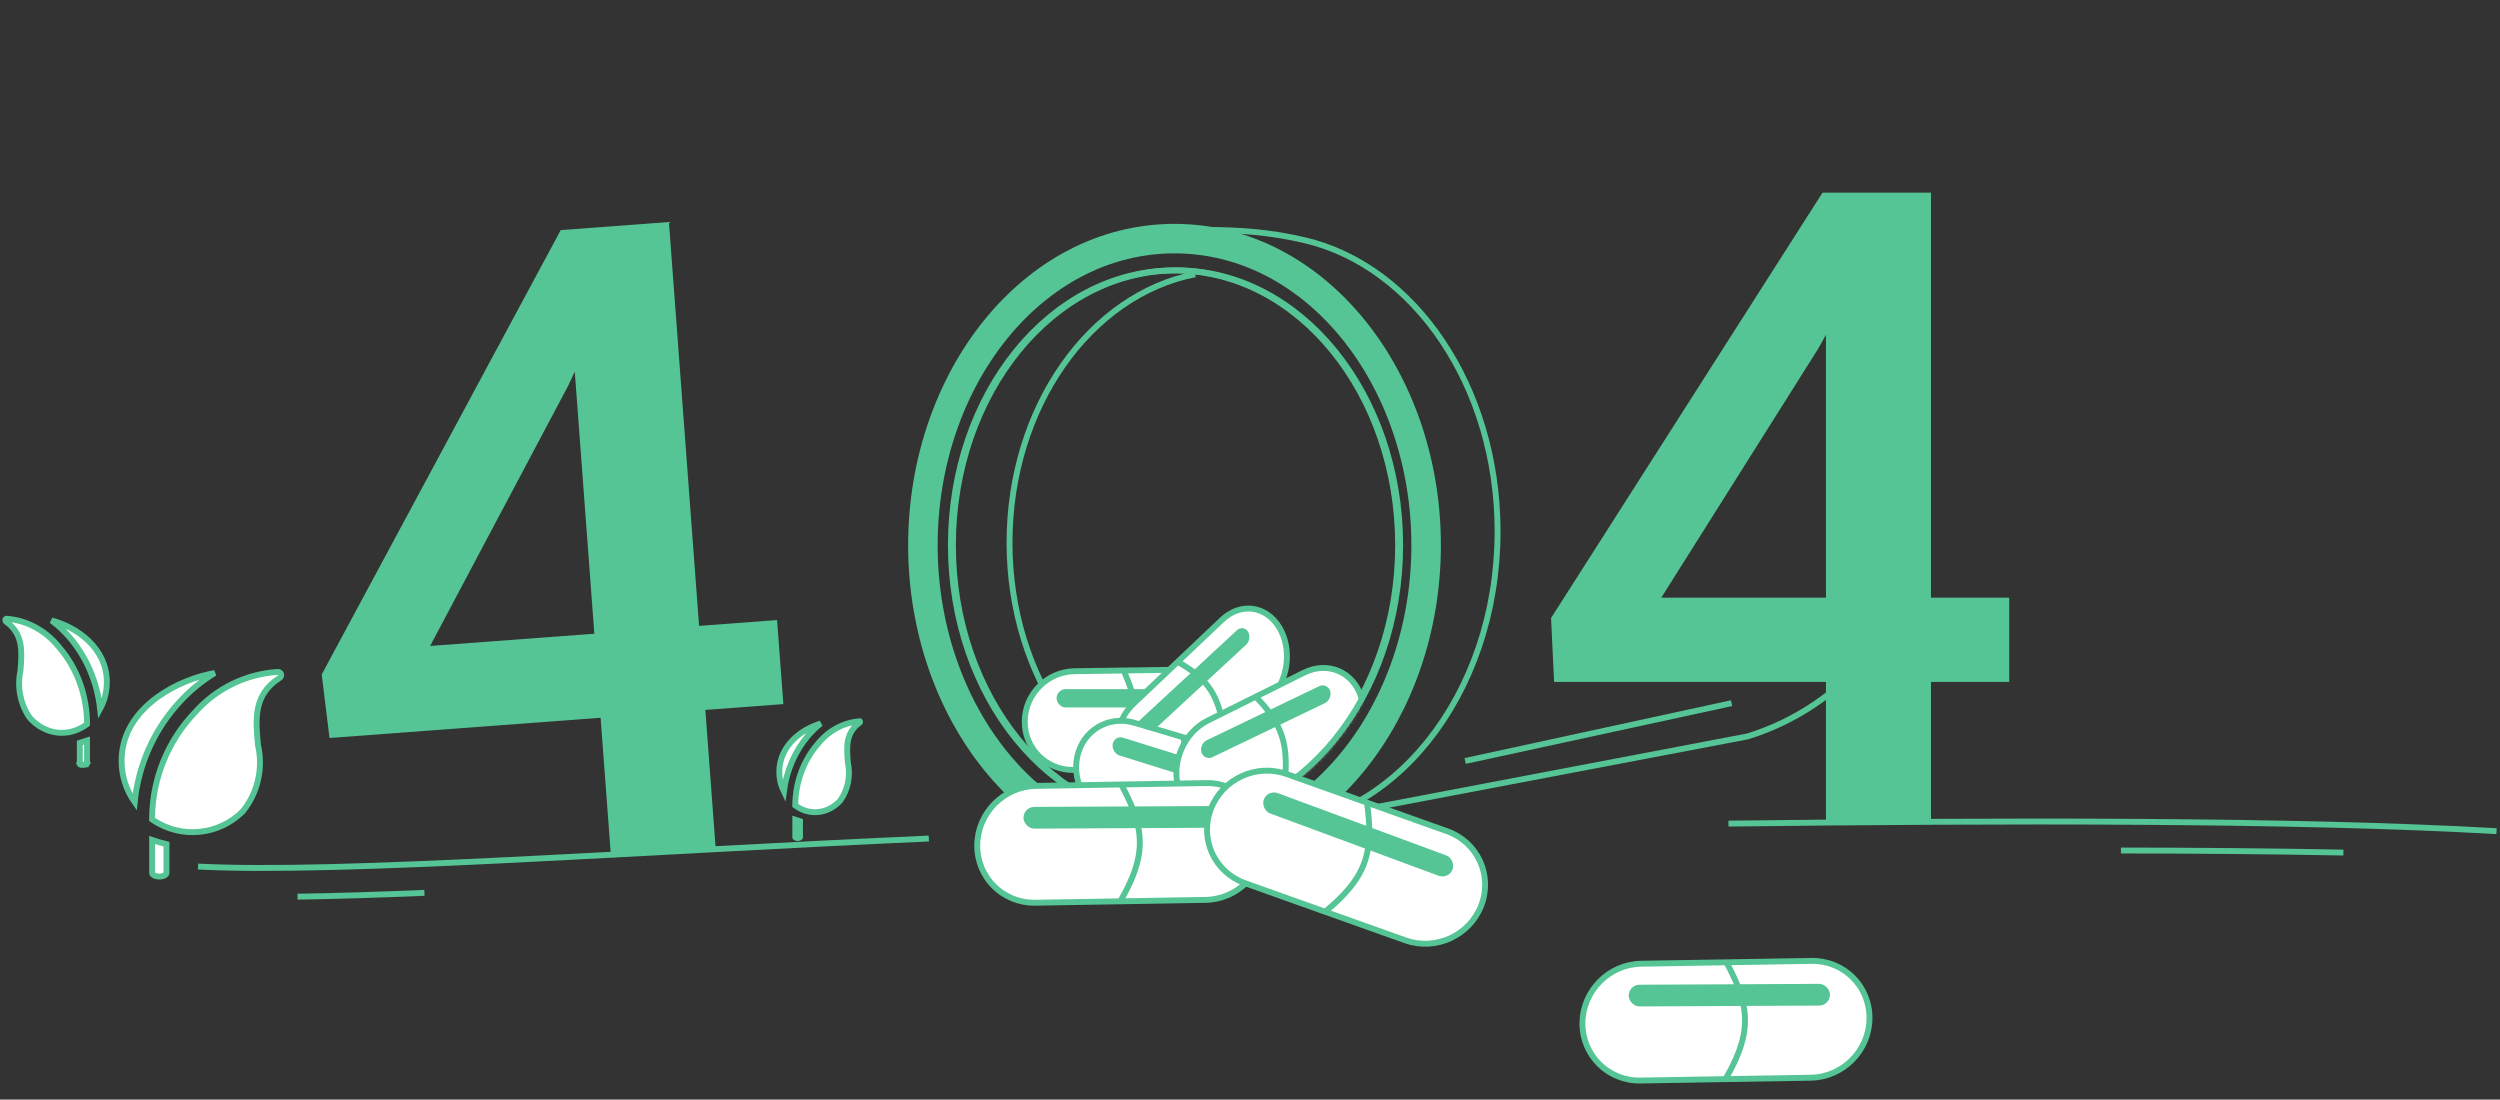 <svg width="723" height="318" viewBox="0 0 723 318" fill="none" xmlns="http://www.w3.org/2000/svg">
<rect x="0" y="0" width="723" height="318" fill="#333333" stroke="none"/>
<path d="M202.171 181.005L224.732 179.32L226.547 203.627L203.986 205.311L207.001 245.698L176.711 247.959L173.696 207.573L95.292 213.427L93.042 195.044L162.163 66.544L193.45 64.208L202.171 181.005ZM124.39 186.812L171.881 183.266L166.223 107.48L164.277 111.636L124.39 186.812Z" fill="#55C595"/>
<path d="M558.44 172.847H581.064V197.221H558.44V237.72H528.066V197.221H449.443L448.568 178.722L527.066 55.726H558.44V172.847ZM480.442 172.847H528.066V96.849L525.816 100.849L480.442 172.847Z" fill="#55C595"/>
<path d="M348.5 66.5C358.717 66.5 367.332 67.137 377.274 69.464C409.051 76.9 433.1 111.78 433.1 153.686C433.1 201.009 402.431 239.372 364.599 239.372C361.106 239.372 357.673 239.045 354.321 238.414" stroke="#55C595" stroke-width="1.707"/>
<path d="M394.608 234.059L505.373 212.975C519.196 208.726 531.402 200.409 540.775 189.319" stroke="#55C595" stroke-width="1.707"/>
<path d="M423.717 220.074L500.776 203.35" stroke="#55C595" stroke-width="1.707"/>
<path d="M339.669 246.325C380.646 246.325 412.437 205.757 412.437 157.668C412.437 109.578 380.646 69.01 339.669 69.01C298.692 69.01 266.902 109.578 266.902 157.668C266.902 205.757 298.692 246.325 339.669 246.325Z" stroke="#55C595" stroke-width="8.533"/>
<path d="M339.669 237.142C375.543 237.142 404.339 201.385 404.339 157.667C404.339 113.95 375.543 78.193 339.669 78.193C303.795 78.193 274.999 113.95 274.999 157.667C274.999 201.385 303.795 237.142 339.669 237.142Z" stroke="#55C595" stroke-width="1.707"/>
<path d="M345.664 79.306C315.221 85.273 291.953 117.762 291.953 156.946C291.953 196.131 315.221 228.62 345.664 234.587" stroke="#55C595" stroke-width="1.707"/>
<mask id="mask0" mask-type="alpha" maskUnits="userSpaceOnUse" x="274" y="77" width="132" height="161">
<path d="M339.669 237.142C375.543 237.142 404.339 201.385 404.339 157.667C404.339 113.95 375.543 78.193 339.669 78.193C303.795 78.193 274.999 113.95 274.999 157.667C274.999 201.385 303.795 237.142 339.669 237.142Z" fill="#C4C4C4" stroke="#55C595" stroke-width="1.707"/>
</mask>
<g mask="url(#mask0)">
<path d="M339.179 193.706C347.064 193.591 353.395 199.891 353.319 207.776C353.244 215.662 346.791 222.147 338.906 222.261L324.701 222.467L310.496 222.673C302.612 222.787 296.281 216.487 296.356 208.602C296.431 200.717 302.884 194.232 310.769 194.118L324.974 193.912L339.179 193.706Z" fill="white"/>
<path d="M324.701 222.467L338.906 222.261C346.791 222.147 353.244 215.662 353.319 207.776V207.776C353.395 199.891 347.064 193.591 339.179 193.706L324.974 193.912M324.701 222.467L310.496 222.673C302.612 222.787 296.281 216.487 296.356 208.602V208.602C296.431 200.717 302.884 194.232 310.769 194.118L324.974 193.912M324.701 222.467C328.073 215.247 329.239 210.075 328.315 204.299M324.974 193.912C325.901 196.029 326.654 197.97 327.23 199.803" stroke="#55C595" stroke-width="1.707"/>
<rect x="306.414" y="200.143" width="38.232" height="3.601" rx="1.801" fill="#55C595" stroke="#55C595" stroke-width="1.707"/>
<path d="M353.435 179.225C358.808 174.132 366.23 175.161 370.013 181.522C373.796 187.883 372.507 197.169 367.134 202.262L354.287 214.439L341.441 226.616C336.068 231.709 328.646 230.68 324.863 224.319C321.08 217.957 322.369 208.672 327.742 203.579L340.588 191.402L353.435 179.225Z" fill="white"/>
<path d="M354.287 214.439L367.134 202.262C372.507 197.169 373.796 187.883 370.013 181.522V181.522C366.23 175.161 358.808 174.132 353.435 179.225L340.588 191.402M354.287 214.439L341.441 226.616C336.068 231.709 328.646 230.68 324.863 224.319V224.319C321.08 217.957 322.369 208.672 327.742 203.579L340.588 191.402M354.287 214.439C353.465 206.172 351.876 201.173 348.323 197.237M340.588 191.402C342.362 192.409 343.91 193.405 345.264 194.444" stroke="#55C595" stroke-width="1.707"/>
<rect x="1.07" y="0.149" width="41.8" height="3.264" rx="1.632" transform="matrix(0.734 -0.679 0.52 0.854 327.892 210.811)" fill="#55C595" stroke="#55C595" stroke-width="1.707"/>
<path d="M356.377 217.429C363.849 219.645 368.573 227.62 366.928 235.241C365.284 242.862 357.895 247.244 350.423 245.028L336.259 240.827L322.095 236.626C314.623 234.411 309.899 226.436 311.543 218.815C313.188 211.193 320.577 206.811 328.049 209.027L342.213 213.228L356.377 217.429Z" fill="white"/>
<path d="M336.259 240.827L350.423 245.028C357.895 247.244 365.284 242.862 366.928 235.241V235.241C368.573 227.62 363.849 219.645 356.377 217.429L342.213 213.228M336.259 240.827L322.095 236.626C314.623 234.411 309.899 226.436 311.543 218.815V218.815C313.188 211.193 320.577 206.811 328.049 209.027L342.213 213.228M336.259 240.827C340.966 234.848 343.127 230.187 343.382 224.308M342.213 213.228C342.69 215.561 343.033 217.671 343.226 219.621" stroke="#55C595" stroke-width="1.707"/>
<rect x="0.643" y="1.09" width="38.85" height="3.546" rx="1.773" transform="matrix(0.955 0.298 -0.201 0.98 322.571 212.402)" fill="#55C595" stroke="#55C595" stroke-width="1.707"/>
<path d="M377.078 194.555C383.99 191.115 391.423 194.308 393.681 201.688C395.938 209.067 392.165 217.838 385.253 221.278L371.358 228.193L357.463 235.109C350.551 238.549 343.118 235.355 340.861 227.976C338.603 220.597 342.377 211.826 349.289 208.386L363.183 201.471L377.078 194.555Z" fill="white"/>
<path d="M371.358 228.193L385.253 221.278C392.165 217.838 395.938 209.067 393.681 201.688V201.688C391.423 194.308 383.99 191.115 377.078 194.555L363.183 201.471M371.358 228.193L357.463 235.109C350.551 238.549 343.118 235.355 340.861 227.976V227.976C338.603 220.597 342.377 211.826 349.289 208.386L363.183 201.471M371.358 228.193C372.368 219.957 371.927 214.617 369.362 209.65M363.183 201.471C364.672 203.028 365.947 204.499 367.024 205.948" stroke="#55C595" stroke-width="1.707"/>
<rect x="1.027" y="0.444" width="39.577" height="3.48" rx="1.74" transform="matrix(0.901 -0.433 0.302 0.953 346.654 215.643)" fill="#55C595" stroke="#55C595" stroke-width="1.707"/>
</g>
<path d="M340.254 237.142C376.129 237.142 404.925 201.385 404.925 157.667C404.925 113.95 376.129 78.193 340.254 78.193C304.38 78.193 275.584 113.95 275.584 157.667C275.584 201.385 304.38 237.142 340.254 237.142Z" stroke="#55C595" stroke-width="1.707"/>
<path d="M348.861 226.466C358.188 226.312 365.697 233.75 365.632 243.079C365.567 252.407 357.952 260.095 348.625 260.25L324.006 260.657L299.388 261.064C290.06 261.218 282.551 253.781 282.616 244.452C282.681 235.123 290.296 227.435 299.624 227.281L324.242 226.874L348.861 226.466Z" fill="white"/>
<path d="M324.006 260.657L348.625 260.25C357.952 260.095 365.567 252.407 365.632 243.079V243.079C365.697 233.75 358.188 226.312 348.861 226.466L324.242 226.874M324.006 260.657L299.388 261.064C290.06 261.218 282.551 253.781 282.616 244.452V244.452C282.681 235.123 290.296 227.435 299.624 227.281L324.242 226.874M324.006 260.657C328.879 252.093 330.549 245.966 329.171 239.138M324.242 226.874C325.606 229.372 326.714 231.664 327.564 233.827" stroke="#55C595" stroke-width="1.707"/>
<rect x="296.837" y="234.221" width="56.502" height="4.572" rx="2.286" transform="rotate(-0.274 296.837 234.221)" fill="#55C595" stroke="#55C595" stroke-width="1.707"/>
<path d="M523.886 277.892C533.214 277.737 540.723 285.175 540.658 294.504C540.592 303.833 532.978 311.521 523.65 311.675L499.032 312.082L474.413 312.49C465.085 312.644 457.576 305.206 457.642 295.877C457.707 286.548 465.321 278.861 474.649 278.706L499.268 278.299L523.886 277.892Z" fill="white"/>
<path d="M499.032 312.082L523.65 311.675C532.978 311.521 540.592 303.833 540.658 294.504V294.504C540.723 285.175 533.214 277.737 523.886 277.892L499.268 278.299M499.032 312.082L474.413 312.49C465.085 312.644 457.576 305.206 457.642 295.877V295.877C457.707 286.548 465.321 278.861 474.649 278.706L499.268 278.299M499.032 312.082C503.904 303.518 505.574 297.391 504.196 290.564M499.268 278.299C500.631 280.798 501.74 283.089 502.589 285.253" stroke="#55C595" stroke-width="1.707"/>
<rect x="471.863" y="285.646" width="56.502" height="4.572" rx="2.286" transform="rotate(-0.274 471.863 285.646)" fill="#55C595" stroke="#55C595" stroke-width="1.707"/>
<path d="M418.518 240.394C427.306 243.526 431.724 253.127 428.386 261.839C425.048 270.55 415.219 275.073 406.431 271.941L383.238 263.675L360.046 255.41C351.258 252.278 346.84 242.676 350.178 233.965C353.516 225.253 363.345 220.73 372.133 223.862L395.326 232.128L418.518 240.394Z" fill="white"/>
<path d="M383.238 263.675L406.431 271.941C415.219 275.073 425.048 270.55 428.386 261.839V261.839C431.724 253.127 427.306 243.526 418.518 240.394L395.326 232.128M383.238 263.675L360.046 255.41C351.258 252.278 346.84 242.676 350.178 233.965V233.965C353.516 225.253 363.345 220.73 372.133 223.862L395.326 232.128M383.238 263.675C390.809 257.369 394.525 252.219 395.632 245.342M395.326 232.128C395.725 234.946 395.958 237.481 395.993 239.805" stroke="#55C595" stroke-width="1.707"/>
<rect x="367.086" y="229.38" width="56.502" height="4.572" rx="2.286" transform="rotate(20.29 367.086 229.38)" fill="#55C595" stroke="#55C595" stroke-width="1.707"/>
<path d="M722 240.369C663.479 237.034 578.172 237.254 499.866 238.187M57.274 250.609C98.969 252.714 186.497 246.09 268.614 242.508" stroke="#55C595" stroke-width="1.707"/>
<path d="M677.715 246.562C657.308 246.172 635.606 245.995 613.375 245.967M122.749 258.211C109.429 258.762 97.072 259.157 86.043 259.314" stroke="#55C595" stroke-width="1.707"/>
<g opacity="0.998">
<path opacity="0.998" d="M35.164 220.038V220.036C35.164 213.01 38.609 207.4 43.525 203.197C48.452 198.985 54.816 196.228 60.493 194.958C61.031 194.838 61.572 194.728 62.114 194.627C58.602 196.762 55.383 199.361 52.544 202.358C44.823 210.444 40.049 220.886 38.952 231.993C36.487 228.52 35.151 224.341 35.164 220.038Z" fill="white" stroke="#55C595" stroke-width="1.707"/>
<path opacity="0.998" d="M44.002 242.936C45.345 243.384 46.726 243.785 48.14 244.138V252.56C48.14 252.608 48.126 252.678 48.063 252.772C47.997 252.87 47.879 252.989 47.69 253.105C47.502 253.221 47.261 253.323 46.978 253.395C46.696 253.467 46.387 253.506 46.071 253.506C45.755 253.506 45.446 253.467 45.163 253.395C44.881 253.323 44.64 253.221 44.452 253.105C44.263 252.989 44.145 252.87 44.079 252.772C44.016 252.678 44.002 252.608 44.002 252.56V242.936Z" fill="white" stroke="#55C595" stroke-width="1.707"/>
<path opacity="0.998" d="M56.367 206.038L56.378 206.027L56.389 206.015C62.547 199.08 71.184 194.875 80.415 194.315C80.609 194.319 80.798 194.384 80.955 194.503C81.117 194.624 81.235 194.795 81.293 194.99C81.345 195.185 81.335 195.392 81.262 195.581C81.189 195.77 81.058 195.931 80.888 196.039L80.887 196.039C77.122 198.433 75.346 201.377 74.631 204.714C73.936 207.957 74.252 211.552 74.577 215.237L74.584 215.319L74.589 215.379L74.603 215.438C75.379 218.772 75.383 222.241 74.616 225.578C73.853 228.9 72.345 232.003 70.208 234.651C66.864 237.99 62.48 240.075 57.79 240.556C53.089 241.038 48.365 239.881 44.413 237.277C44.267 237.177 44.123 237.075 43.979 236.972V236.473C44.106 225.113 48.536 214.23 56.367 206.038Z" fill="white" stroke="#55C595" stroke-width="1.707"/>
</g>
<g opacity="0.998">
<path opacity="0.998" d="M30.897 197.28V197.277C30.897 187.361 22.202 181.342 14.896 179.448C16.814 180.862 18.584 182.517 20.171 184.381C25.029 190.045 28.092 197.286 28.95 205.005C30.22 202.705 30.905 200.032 30.897 197.28Z" fill="white" stroke="#55C595" stroke-width="1.707"/>
<path opacity="0.998" d="M25.874 221.262L25.143 220.821C25.165 220.786 25.165 220.768 25.165 220.765V220.765V214.184C24.483 214.426 23.788 214.648 23.08 214.85V220.765V220.765C23.08 220.768 23.08 220.786 23.101 220.821L22.371 221.262L23.101 220.821C23.124 220.859 23.172 220.917 23.264 220.98L22.782 221.684L23.264 220.98C23.356 221.043 23.479 221.102 23.63 221.145C23.781 221.187 23.949 221.211 24.122 221.211C24.296 221.211 24.464 221.187 24.615 221.145C24.766 221.102 24.889 221.043 24.98 220.98C25.072 220.917 25.12 220.859 25.143 220.821L25.874 221.262Z" fill="white" stroke="#55C595" stroke-width="1.707"/>
<path opacity="0.998" d="M17.196 187.299L17.186 187.287L17.176 187.275C13.227 182.324 7.711 179.343 1.84 178.94C1.802 178.944 1.756 178.96 1.708 179C1.652 179.047 1.597 179.125 1.569 179.233C1.543 179.342 1.549 179.457 1.584 179.559C1.619 179.662 1.678 179.732 1.733 179.771L1.733 179.771C4.245 181.549 5.422 183.734 5.892 186.18C6.348 188.545 6.141 191.16 5.931 193.811L5.925 193.884L5.921 193.939L5.91 193.992C5.411 196.377 5.409 198.859 5.901 201.245C6.391 203.617 7.356 205.827 8.717 207.707C10.845 210.068 13.616 211.525 16.561 211.862C19.514 212.199 22.491 211.392 24.995 209.557C25.056 209.51 25.118 209.462 25.18 209.413V209.148C25.097 200.979 22.235 193.167 17.196 187.299Z" fill="white" stroke="#55C595" stroke-width="1.707"/>
</g>
<g opacity="0.998">
<path opacity="0.998" d="M225.379 223.229V223.226C225.379 215.706 231.67 210.979 237.337 209.237C236.043 210.263 234.839 211.428 233.743 212.716C229.913 217.181 227.459 222.853 226.685 228.913C225.832 227.192 225.374 225.237 225.379 223.229Z" fill="white" stroke="#55C595" stroke-width="1.707"/>
<path opacity="0.998" d="M230.004 237.098C230.448 237.252 230.899 237.395 231.356 237.527V242.144C231.346 242.158 231.323 242.182 231.279 242.212C231.222 242.252 231.14 242.292 231.033 242.322C230.926 242.353 230.806 242.37 230.68 242.37C230.555 242.37 230.435 242.353 230.328 242.322C230.221 242.292 230.139 242.252 230.081 242.212C230.038 242.182 230.015 242.158 230.004 242.144V237.098Z" fill="white" stroke="#55C595" stroke-width="1.707"/>
<path opacity="0.998" d="M236.394 215.283L236.404 215.272L236.413 215.26C239.567 211.305 243.967 208.927 248.645 208.599C248.648 208.601 248.652 208.603 248.657 208.607C248.674 208.622 248.701 208.654 248.716 208.709C248.729 208.766 248.725 208.827 248.707 208.879C248.689 208.931 248.662 208.958 248.648 208.969L248.648 208.969C246.583 210.43 245.613 212.231 245.225 214.243C244.854 216.173 245.022 218.301 245.191 220.43L245.197 220.502L245.201 220.556L245.212 220.609C245.609 222.511 245.612 224.491 245.219 226.394C244.829 228.283 244.062 230.041 242.98 231.537C241.29 233.409 239.093 234.562 236.762 234.828C234.423 235.096 232.063 234.457 230.076 233.001C230.048 232.98 230.02 232.958 229.992 232.937V232.804C230.059 226.251 232.355 219.986 236.394 215.283Z" fill="white" stroke="#55C595" stroke-width="1.707"/>
</g>
</svg>
